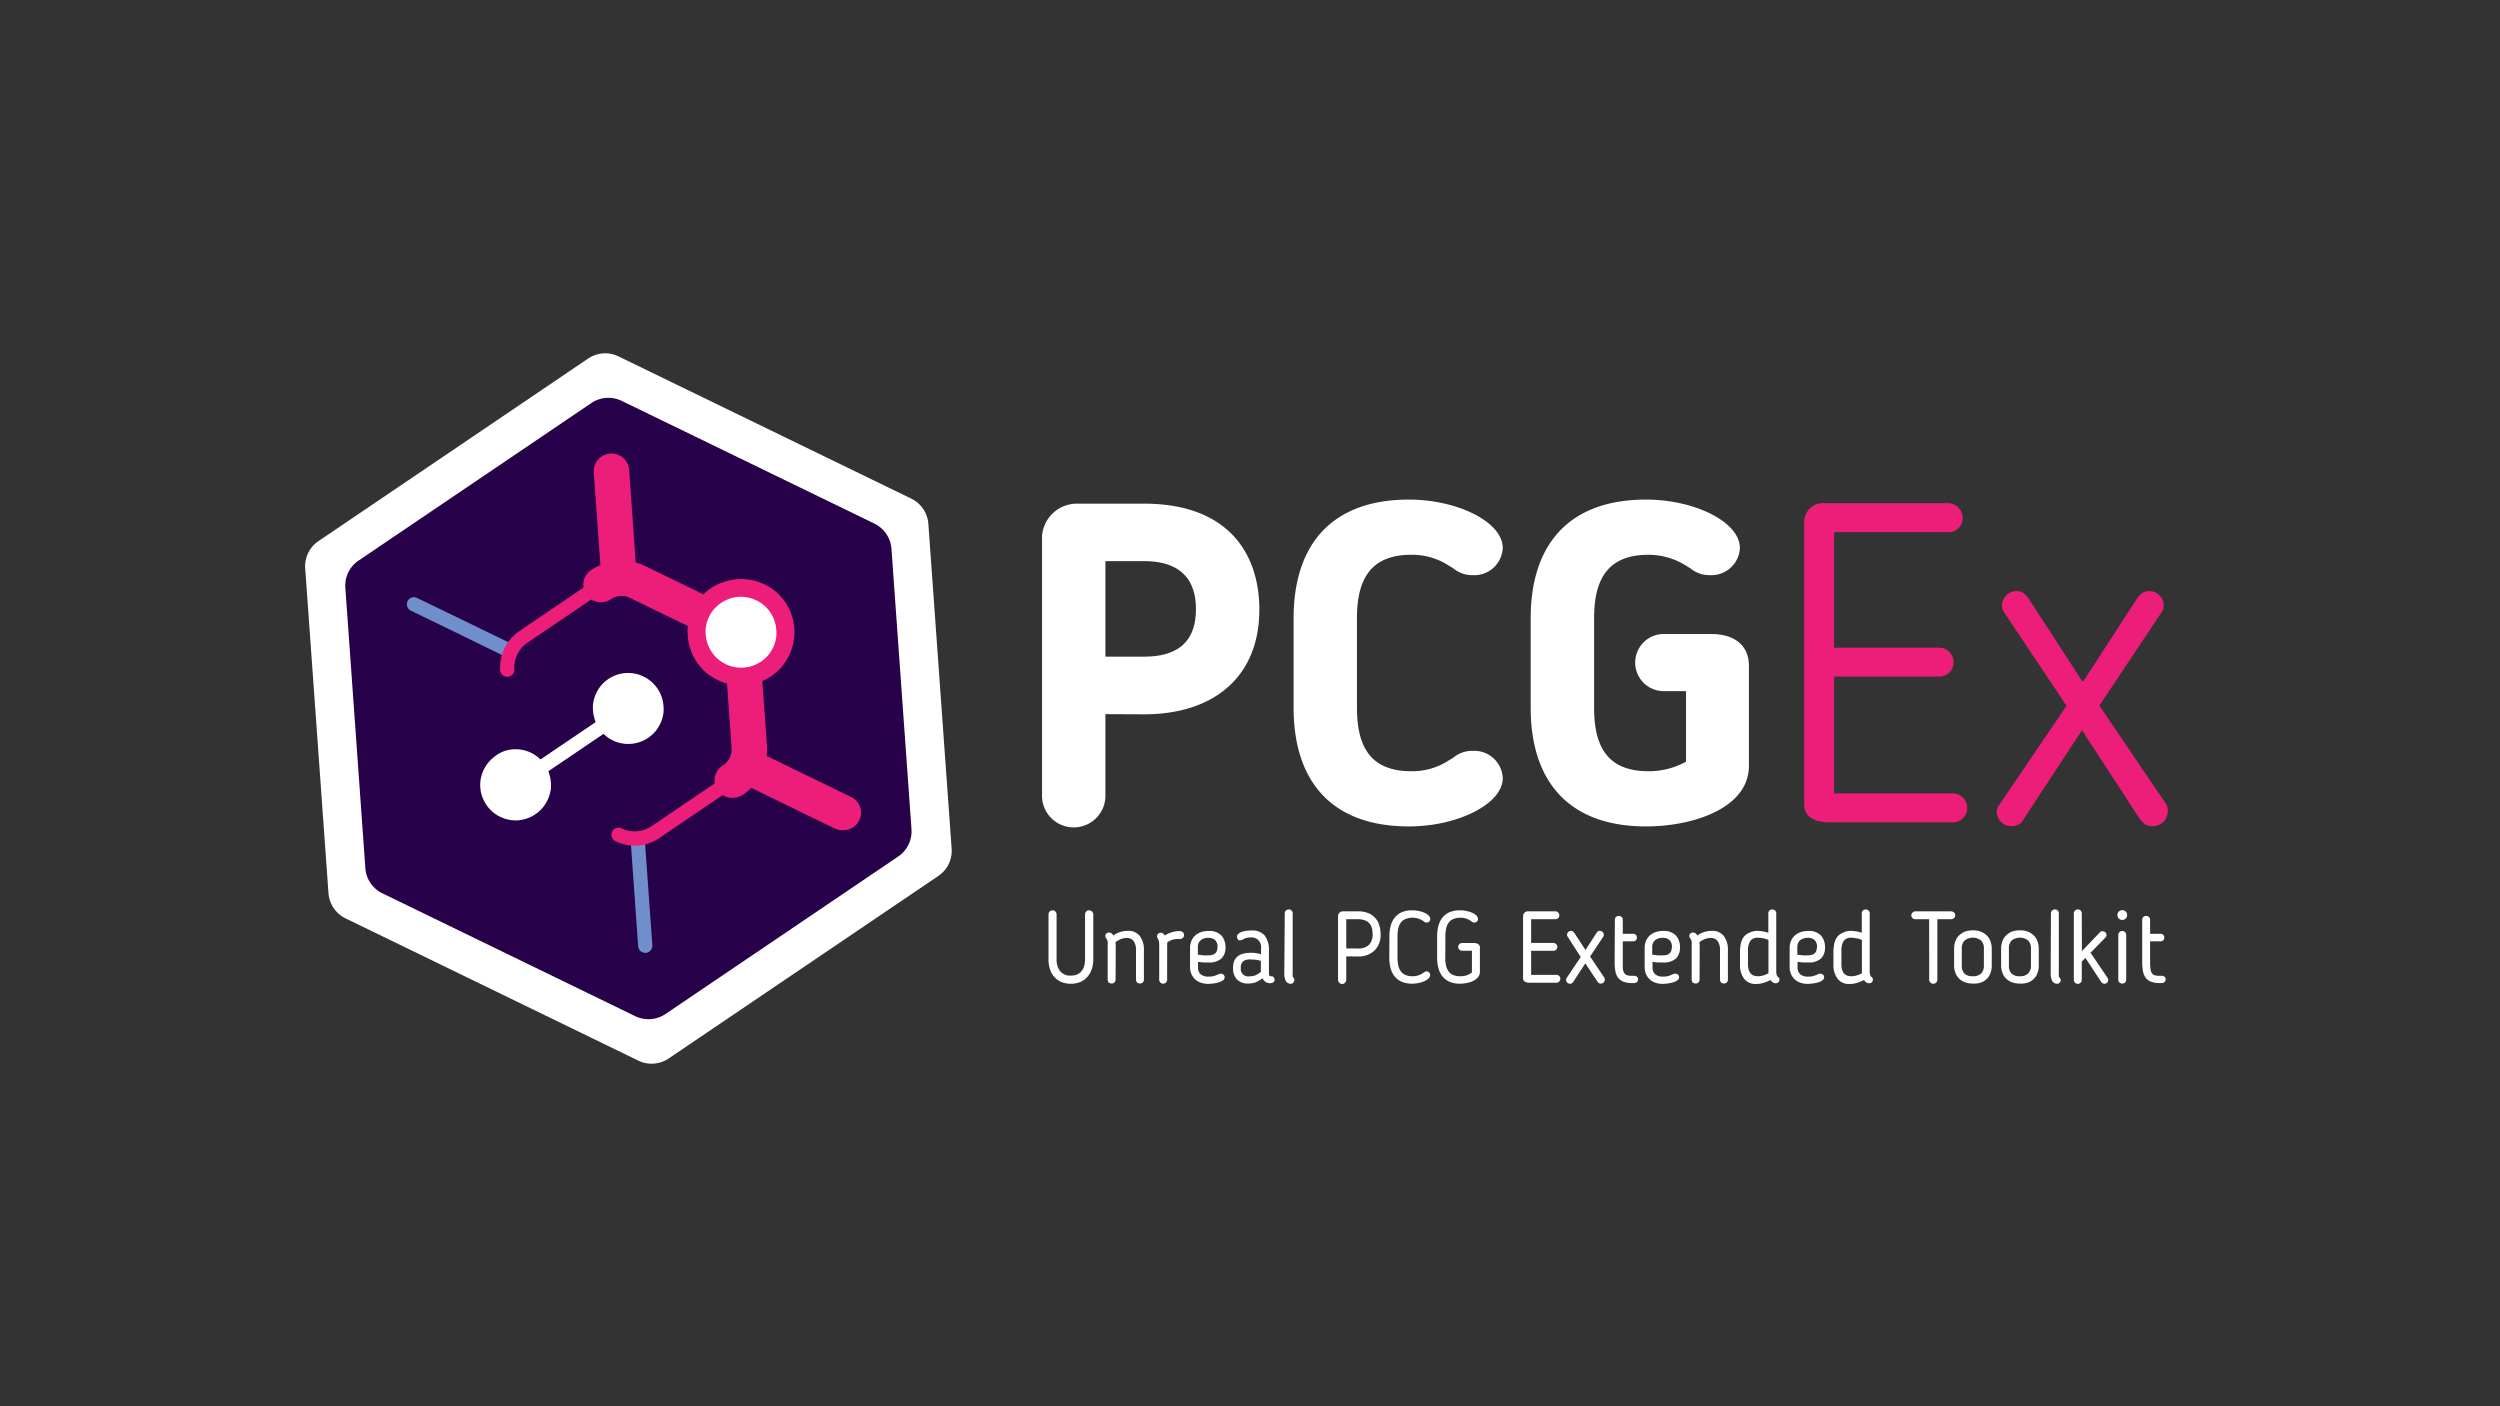 <svg id="Accent" xmlns="http://www.w3.org/2000/svg" viewBox="0 0 429.71 241.71"><rect x="0" y="0" width="429.71" height="241.71" fill="#333333" stroke="none"/><defs><style>.cls-1{fill:#fff;}.cls-2{fill:#ed1e79;}.cls-3{fill:#270149;}.cls-4{fill:#708dcc;}</style></defs><path class="cls-1" d="M190,122.75V137a5.45,5.45,0,0,1-10.89,0V92.17a6,6,0,0,1,6.07-5.6h11.43c14.63,0,19.85,8.72,19.85,18.21,0,11.52-7.78,18-19.85,18Zm0-9.88h6.61c5.84,0,8.95-2.57,8.95-8.17,0-4-1.63-8.25-8.95-8.25H190Z"/><path class="cls-1" d="M233.24,121.66c0,6.7,2.33,10.9,9.34,10.9a11.41,11.41,0,0,0,6.46-1.87l.77-.47a5.1,5.1,0,0,1,3.35-1.16,4.9,4.9,0,0,1,5.14,4.67c0,4.51-7.86,8.32-16.11,8.32-13.62,0-19.84-8.09-19.84-20.39v-15.4c0-12.3,6.22-20.39,19.84-20.39,8.25,0,16.11,3.81,16.11,8.33a4.9,4.9,0,0,1-5.14,4.66,5.1,5.1,0,0,1-3.35-1.16l-.77-.47a11.49,11.49,0,0,0-6.46-1.87c-7,0-9.34,4.21-9.34,10.9Z"/><path class="cls-1" d="M274,121.66c0,6.7,2.33,10.9,9.34,10.9a13.13,13.13,0,0,0,6.46-1.64V118.79h-4.05a4.91,4.91,0,0,1,0-9.81h8.48c3.58,0,6.38,1.71,6.38,5.45v17.2c0,7.31-9.65,10.42-17.66,10.42-13.62,0-19.85-8.09-19.85-20.39v-15.4c0-12.3,6.23-20.39,19.85-20.39,8.25,0,16.11,3.81,16.11,8.33a4.9,4.9,0,0,1-5.14,4.66,5.1,5.1,0,0,1-3.35-1.16l-.77-.47a12.07,12.07,0,0,0-6.46-1.87c-7,0-9.34,4.21-9.34,10.9Z"/><path class="cls-2" d="M335.63,141.35H314.55c-2.34,0-4.44-.7-4.44-3.11V89.68a3.2,3.2,0,0,1,3.19-3.19h21.56a2.55,2.55,0,0,1,2.49,2.65,2.38,2.38,0,0,1-2.49,2.33H315.25v19.85H333.3a2.5,2.5,0,0,1,2.49,2.49,2.46,2.46,0,0,1-2.49,2.49H315.25v20.07h20.38a2.49,2.49,0,1,1,0,5Z"/><path class="cls-2" d="M344.42,105.17a1.9,1.9,0,0,1-.31-1.17,2.53,2.53,0,0,1,2.41-2.41c1.25,0,1.79.7,2.49,1.79L358,117.23l9-13.85c.7-1.09,1.25-1.79,2.49-1.79a2.53,2.53,0,0,1,2.41,2.41,1.83,1.83,0,0,1-.31,1.17l-10.74,16.11,11.52,17a2.09,2.09,0,0,1,.23,1A2.55,2.55,0,0,1,370,142c-1.25,0-1.72-.54-2.57-1.79l-9.57-14.7-10,15.25a2.27,2.27,0,0,1-2,1.24,2.5,2.5,0,0,1-2.64-2.49,1.75,1.75,0,0,1,.31-1l11.67-17.19Z"/><path class="cls-1" d="M163.57,145.86l-4-55.82a5.25,5.25,0,0,0-2.93-4.33L106.31,61.26a5.22,5.22,0,0,0-5.22.37L54.75,93a5.22,5.22,0,0,0-2.29,4.7l4,55.82a5.25,5.25,0,0,0,2.93,4.33l50.34,24.46a5.23,5.23,0,0,0,5.21-.38l46.35-31.37A5.21,5.21,0,0,0,163.57,145.86Z"/><path class="cls-3" d="M156.67,142.51l-3.44-48.17A5.25,5.25,0,0,0,150.3,90L106.85,68.9a5.23,5.23,0,0,0-5.21.38l-40,27.07a5.19,5.19,0,0,0-2.28,4.7l3.44,48.18a5.2,5.2,0,0,0,2.93,4.32l43.45,21.11a5.25,5.25,0,0,0,5.21-.37l40-27.07A5.25,5.25,0,0,0,156.67,142.51Z"/><path class="cls-4" d="M111,163.78a1.23,1.23,0,0,1-1.31-1.13l-1.24-17.45a1.22,1.22,0,1,1,2.43-.17l1.25,17.45A1.23,1.23,0,0,1,111,163.78Z"/><path class="cls-4" d="M87.06,112.78a1.35,1.35,0,0,1-.62-.12L70.71,105a1.22,1.22,0,1,1,1.06-2.19l15.74,7.64a1.23,1.23,0,0,1-.45,2.32Z"/><path class="cls-2" d="M109.7,145.34a7.54,7.54,0,0,1-3.86-.74,1.22,1.22,0,1,1,1.07-2.19A5.15,5.15,0,0,0,112,142l13.29-9a5.15,5.15,0,0,0,2.25-4.63l-1.15-16a5.16,5.16,0,0,0-2.88-4.27l-14.43-7a5.17,5.17,0,0,0-5.14.37l-13.28,9a5.16,5.16,0,0,0-2.25,4.63,1.22,1.22,0,0,1-2.43.17,7.62,7.62,0,0,1,3.32-6.82l13.28-9a7.63,7.63,0,0,1,7.57-.54l14.42,7a7.6,7.6,0,0,1,4.25,6.28l1.15,16a7.61,7.61,0,0,1-3.32,6.82l-13.28,9A7.51,7.51,0,0,1,109.7,145.34Z"/><path class="cls-2" d="M126.23,137.1a3,3,0,0,1-1.93-5.56,3.32,3.32,0,0,0,1.45-3l-1.14-16a3.32,3.32,0,0,0-1.86-2.75l-14.43-7A3.32,3.32,0,0,0,105,103a3,3,0,0,1-3.42-5,9.43,9.43,0,0,1,9.39-.67l14.43,7a9.45,9.45,0,0,1,5.28,7.8l1.14,16a9.46,9.46,0,0,1-4.11,8.47A3,3,0,0,1,126.23,137.1Z"/><path class="cls-2" d="M106.56,101.49a3.05,3.05,0,0,1-3.25-2.82l-1.25-17.45a3,3,0,0,1,6.08-.44l1.24,17.45A3,3,0,0,1,106.56,101.49Z"/><path class="cls-2" d="M145,142.69a3.12,3.12,0,0,1-1.54-.3l-15.74-7.65a3,3,0,1,1,2.67-5.48l15.73,7.65a3,3,0,0,1-1.12,5.78Z"/><path class="cls-1" d="M89.07,141a6.15,6.15,0,0,1-4.42-1.47,6.75,6.75,0,0,1-.82-.87,6,6,0,0,1-.63-1,6,6,0,0,1,.84-6.7,5.72,5.72,0,0,1,.87-.83A5.67,5.67,0,0,1,87,129a6.12,6.12,0,0,1,2.37-.17,6.6,6.6,0,0,1,1.17.26,5.92,5.92,0,0,1,2.06,1.18,6.12,6.12,0,0,1,2.08,4.17,6.76,6.76,0,0,1,0,1.19,6.52,6.52,0,0,1-.27,1.16,6.4,6.4,0,0,1-1.17,2.08A6.16,6.16,0,0,1,89.07,141Z"/><path class="cls-1" d="M108.45,127.85a6,6,0,0,1-5.88-3.34,5.6,5.6,0,0,1-.42-1.12,5.22,5.22,0,0,1-.21-1.18,5.29,5.29,0,0,1,0-1.19,5.71,5.71,0,0,1,.25-1.16,6.71,6.71,0,0,1,.49-1.09,5.58,5.58,0,0,1,.69-1,6.16,6.16,0,0,1,.87-.82,5.52,5.52,0,0,1,1-.63,5.79,5.79,0,0,1,1.11-.43,6.1,6.1,0,0,1,7.69,5.43,6.85,6.85,0,0,1,0,1.2,6,6,0,0,1-.27,1.17,5.6,5.6,0,0,1-.49,1.09,5.9,5.9,0,0,1-.69,1A6.05,6.05,0,0,1,108.45,127.85Z"/><path class="cls-2" d="M128,117.79a8.91,8.91,0,0,1-1.79-.05,9.64,9.64,0,0,1-1.75-.4,10.38,10.38,0,0,1-1.63-.73,9.45,9.45,0,0,1-1.47-1,9.21,9.21,0,0,1-3.13-6.25,9,9,0,0,1,0-1.8,9.35,9.35,0,0,1,.4-1.74,8.62,8.62,0,0,1,.73-1.64,9.25,9.25,0,0,1,1-1.47,9,9,0,0,1,1.31-1.23A8.92,8.92,0,0,1,125,99.86a9,9,0,0,1,5.3.14,10.38,10.38,0,0,1,1.63.73,9,9,0,0,1,1.47,1,10.89,10.89,0,0,1,1.24,1.3,9.93,9.93,0,0,1,.95,1.52,9.1,9.1,0,0,1,.63,1.67,8.93,8.93,0,0,1,.26,3.56,9,9,0,0,1-1.12,3.38,10,10,0,0,1-1,1.47A9.16,9.16,0,0,1,128,117.79Z"/><path class="cls-1" d="M88.73,136.11a1.22,1.22,0,0,1-.77-2.23l19.37-13.11a1.22,1.22,0,0,1,1.37,2L89.33,135.9A1.24,1.24,0,0,1,88.73,136.11Z"/><path class="cls-1" d="M127.82,114.75a6.09,6.09,0,0,1-4.42-1.48,6.23,6.23,0,0,1-.83-.87,5.74,5.74,0,0,1-.62-1,5.32,5.32,0,0,1-.44-1.12,5.85,5.85,0,0,1-.2-1.17,6,6,0,0,1,0-1.2,6.8,6.8,0,0,1,.26-1.17,6.59,6.59,0,0,1,1.17-2.06,6.27,6.27,0,0,1,.89-.82,6.44,6.44,0,0,1,2.11-1.07,6.16,6.16,0,0,1,5.61,1.28,5.63,5.63,0,0,1,.82.87,6.47,6.47,0,0,1,.63,1,6.32,6.32,0,0,1,.43,1.12,5.82,5.82,0,0,1,.2,1.18,5.94,5.94,0,0,1,0,1.19,6.8,6.8,0,0,1-.26,1.17,7,7,0,0,1-.49,1.08,6,6,0,0,1-.69,1A6.13,6.13,0,0,1,127.82,114.75Z"/><path class="cls-1" d="M187.65,166.58a3.69,3.69,0,0,1-.75,1.33,3.54,3.54,0,0,1-1.21.87,4,4,0,0,1-1.62.31,4.08,4.08,0,0,1-1.65-.31,3.44,3.44,0,0,1-1.21-.87,3.67,3.67,0,0,1-.74-1.33,5.22,5.22,0,0,1-.25-1.67V157.2a.7.7,0,0,1,.21-.52.67.67,0,0,1,.5-.21.63.63,0,0,1,.48.21.77.77,0,0,1,.2.52v7.71a3.25,3.25,0,0,0,.6,2,2.2,2.2,0,0,0,1.86.78,2.57,2.57,0,0,0,1.08-.2,2,2,0,0,0,.76-.59,2.58,2.58,0,0,0,.45-.89,4.14,4.14,0,0,0,.14-1.14V157.2a.77.77,0,0,1,.2-.52.61.61,0,0,1,.48-.21.72.72,0,0,1,.53.21.73.73,0,0,1,.21.52v7.71A5,5,0,0,1,187.65,166.58Z"/><path class="cls-1" d="M191.75,168.38a.71.71,0,0,1-.17.47.63.63,0,0,1-.51.19.64.64,0,0,1-.52-.19.71.71,0,0,1-.16-.47v-5.92a3.88,3.88,0,0,0,0-.56,1.61,1.61,0,0,0-.07-.31.67.67,0,0,0-.1-.19.74.74,0,0,1-.12-.16l-.07-.13a.45.45,0,0,1-.05-.22.54.54,0,0,1,.19-.43.62.62,0,0,1,.46-.18.64.64,0,0,1,.41.14,1.17,1.17,0,0,1,.32.37,4.2,4.2,0,0,1,1.22-.6,4.71,4.71,0,0,1,1.27-.19,2.43,2.43,0,0,1,2.08.91,3.82,3.82,0,0,1,.69,2.38v5.09a.67.67,0,0,1-.18.47.62.62,0,0,1-.5.19.66.66,0,0,1-.51-.19.71.71,0,0,1-.17-.47v-5.09a2.51,2.51,0,0,0-.41-1.53,1.4,1.4,0,0,0-1.19-.54,2.91,2.91,0,0,0-1,.19,4.29,4.29,0,0,0-.94.54,2.67,2.67,0,0,1,.06.51Z"/><path class="cls-1" d="M200.61,168.38a.66.66,0,0,1-.19.49.68.68,0,0,1-1.17-.49v-5.89a3.31,3.31,0,0,0-.06-.7,1.57,1.57,0,0,0-.22-.52l-.08-.15a.36.36,0,0,1,0-.19.59.59,0,0,1,.19-.45.66.66,0,0,1,.44-.16.58.58,0,0,1,.38.13,1.31,1.31,0,0,1,.32.34,4.58,4.58,0,0,1,1.21-.55,3.93,3.93,0,0,1,1.17-.2,1,1,0,0,1,.72.19.67.67,0,0,1,.19.47.7.7,0,0,1-.2.52.63.63,0,0,1-.48.18,4.69,4.69,0,0,0-1.06.06,2.68,2.68,0,0,0-1.15.56c0,.1,0,.18,0,.26a1.48,1.48,0,0,1,0,.21Z"/><path class="cls-1" d="M207.79,167.86a2.93,2.93,0,0,0,1-.14c.27-.1.55-.21.86-.35l.09,0h.15a.6.6,0,0,1,.44.18.61.61,0,0,1,.17.43.64.64,0,0,1-.3.53,2.89,2.89,0,0,1-.75.35,7,7,0,0,1-.93.19,7.16,7.16,0,0,1-.84.06,3.66,3.66,0,0,1-1.32-.22,2.67,2.67,0,0,1-1-.61,2.71,2.71,0,0,1-.6-.92,3.12,3.12,0,0,1-.21-1.14v-3.26a3.2,3.2,0,0,1,.21-1.17,2.55,2.55,0,0,1,.61-.93,2.83,2.83,0,0,1,1-.62,3.84,3.84,0,0,1,1.38-.22,2.82,2.82,0,0,1,2.17.76,2.94,2.94,0,0,1,.72,2.08,2.55,2.55,0,0,1-.69,1.89,3.15,3.15,0,0,1-2.26.68l-.86,0a6.86,6.86,0,0,1-.91-.12v1a1.5,1.5,0,0,0,.48,1.17A2,2,0,0,0,207.79,167.86Zm1.48-5.05a1.61,1.61,0,0,0-.41-1.23,1.71,1.71,0,0,0-1.18-.38,1.9,1.9,0,0,0-1.32.43,1.47,1.47,0,0,0-.47,1.16v1.32c.32,0,.66.08,1,.1s.63,0,.81,0a2.19,2.19,0,0,0,.79-.12,1.3,1.3,0,0,0,.48-.32,1,1,0,0,0,.22-.46A2.37,2.37,0,0,0,209.27,162.81Z"/><path class="cls-1" d="M216.75,163a1.64,1.64,0,0,0-1.86-1.86,2.2,2.2,0,0,0-.74.1,3.77,3.77,0,0,0-.58.27l-.18.07a.67.67,0,0,1-.28.06.37.37,0,0,1-.35-.19.79.79,0,0,1-.13-.38.57.57,0,0,1,.17-.51,1.47,1.47,0,0,1,.57-.36,3.6,3.6,0,0,1,.8-.2,6.58,6.58,0,0,1,.9-.06,2.79,2.79,0,0,1,2.34.89,4.15,4.15,0,0,1,.7,2.63v3.83c0,.35.11.52.32.52h.14a.43.43,0,0,1,.37.18.69.69,0,0,1,.13.41.5.5,0,0,1-.24.47,1.26,1.26,0,0,1-.54.13,1.33,1.33,0,0,1-.78-.24,1.72,1.72,0,0,1-.53-.63,3.44,3.44,0,0,1-2.39.92,2.6,2.6,0,0,1-2-.72,2.78,2.78,0,0,1-.65-1.91v-.07c0-1.72,1-2.58,3.07-2.58a5.92,5.92,0,0,1,1.75.25Zm-1.77,1.9a2.93,2.93,0,0,0-.87.11,1.28,1.28,0,0,0-.52.32,1.09,1.09,0,0,0-.25.46,2,2,0,0,0-.07.56v.07a1.28,1.28,0,0,0,1.53,1.39,2.82,2.82,0,0,0,1-.18,3.25,3.25,0,0,0,.92-.59v-1.88a5.34,5.34,0,0,0-.9-.2A6.94,6.94,0,0,0,215,164.93Z"/><path class="cls-1" d="M220.83,157a.68.68,0,0,1,.19-.48.66.66,0,0,1,.49-.2.65.65,0,0,1,.68.68v10.31a2.09,2.09,0,0,0,0,.48.75.75,0,0,0,.2.34l.08.14a.41.41,0,0,1,0,.19.63.63,0,0,1-.18.45.6.6,0,0,1-.44.18,1.17,1.17,0,0,1-.35-.06.76.76,0,0,1-.36-.25,1.45,1.45,0,0,1-.28-.53,3.31,3.31,0,0,1-.11-.94Z"/><path class="cls-1" d="M231.4,164.39v4a.77.77,0,0,1-.2.52.68.68,0,0,1-1,0,.73.73,0,0,1-.21-.52V157.48a.85.85,0,0,1,.24-.6.81.81,0,0,1,.59-.24h2.56a4.72,4.72,0,0,1,1.83.32,3.23,3.23,0,0,1,1.88,2.11,5.12,5.12,0,0,1,.21,1.47,3.72,3.72,0,0,1-1.06,2.86,4,4,0,0,1-2.86,1Zm0-1.36h2a2.6,2.6,0,0,0,1.89-.61,2.49,2.49,0,0,0,.64-1.9,4.06,4.06,0,0,0-.11-.92,2,2,0,0,0-.38-.81,1.83,1.83,0,0,0-.77-.57,3.11,3.11,0,0,0-1.27-.22h-2Z"/><path class="cls-1" d="M238.82,160.91a6.89,6.89,0,0,1,.23-1.83,3.87,3.87,0,0,1,.72-1.4,3.09,3.09,0,0,1,1.22-.9,4.42,4.42,0,0,1,1.75-.31,5.47,5.47,0,0,1,1.15.12,4.7,4.7,0,0,1,1,.32,2.39,2.39,0,0,1,.69.47.85.85,0,0,1,.26.58.6.6,0,0,1-.63.61.53.53,0,0,1-.3-.07l-.32-.22a3.27,3.27,0,0,0-3-.32,1.82,1.82,0,0,0-.81.63,2.61,2.61,0,0,0-.44,1,6.56,6.56,0,0,0-.13,1.32v3.72a6.56,6.56,0,0,0,.13,1.32,2.61,2.61,0,0,0,.44,1,1.92,1.92,0,0,0,.81.64,3.19,3.19,0,0,0,1.23.21,3,3,0,0,0,1.75-.54l.33-.21a.43.43,0,0,1,.29-.08.62.62,0,0,1,.46.18.63.63,0,0,1,.17.43.83.83,0,0,1-.26.58,2.39,2.39,0,0,1-.69.47,4.18,4.18,0,0,1-1,.32,4.89,4.89,0,0,1-1.15.13,4.41,4.41,0,0,1-1.75-.32,3.17,3.17,0,0,1-1.22-.89,3.92,3.92,0,0,1-.72-1.41,6.83,6.83,0,0,1-.23-1.83Z"/><path class="cls-1" d="M248.42,164.63a5.9,5.9,0,0,0,.13,1.32,2.6,2.6,0,0,0,.43,1,1.92,1.92,0,0,0,.81.64,3.25,3.25,0,0,0,1.24.21,3,3,0,0,0,1.09-.17,3.54,3.54,0,0,0,.88-.47v-3.74h-1.69a.67.67,0,0,1-.47-.2.62.62,0,0,1-.2-.47.65.65,0,0,1,.2-.47.7.7,0,0,1,.47-.19h2.07a1.28,1.28,0,0,1,.7.19.66.66,0,0,1,.29.61v4.17a1.38,1.38,0,0,1-.32.9,2.63,2.63,0,0,1-.82.64,3.81,3.81,0,0,1-1.11.36,6.06,6.06,0,0,1-1.18.12,4.44,4.44,0,0,1-1.75-.32,3.24,3.24,0,0,1-1.22-.89,3.75,3.75,0,0,1-.71-1.41,6.44,6.44,0,0,1-.24-1.83v-3.72a6.49,6.49,0,0,1,.24-1.83,3.71,3.71,0,0,1,.71-1.4,3.16,3.16,0,0,1,1.22-.9,4.45,4.45,0,0,1,1.75-.31,5.4,5.4,0,0,1,1.15.12,4.7,4.7,0,0,1,1,.32,2.15,2.15,0,0,1,.69.47.81.81,0,0,1,.26.58.57.57,0,0,1-.17.43.61.61,0,0,1-.45.18.57.57,0,0,1-.31-.07,3.3,3.3,0,0,0-.32-.22,2.94,2.94,0,0,0-1.74-.54,3.06,3.06,0,0,0-1.24.22,1.82,1.82,0,0,0-.81.63,2.6,2.6,0,0,0-.43,1,5.9,5.9,0,0,0-.13,1.32Z"/><path class="cls-1" d="M268.2,168.21a.72.72,0,0,1-.2.5.67.67,0,0,1-.5.21h-4.61a1.71,1.71,0,0,1-.77-.17.68.68,0,0,1-.33-.65V157.46a.86.86,0,0,1,.23-.56.79.79,0,0,1,.59-.26h4.72a.66.66,0,0,1,.49.2.65.65,0,0,1,.2.5.61.61,0,0,1-.2.48.69.69,0,0,1-.49.18h-4.15v4.08H267a.67.67,0,0,1,.47.19.61.61,0,0,1,.21.48.66.66,0,0,1-.2.49.63.63,0,0,1-.48.19h-3.82v4.13h4.32a.69.69,0,0,1,.49.19A.6.6,0,0,1,268.2,168.21Z"/><path class="cls-1" d="M275.76,168.05a.6.6,0,0,1,.08.29.72.72,0,0,1-.19.51.64.64,0,0,1-.5.21.59.59,0,0,1-.38-.11,2.05,2.05,0,0,1-.28-.36l-2-3-2.06,3.15a.65.65,0,0,1-.56.35.71.71,0,0,1-.49-.19.66.66,0,0,1-.2-.49.55.55,0,0,1,.09-.3l2.43-3.62L269.45,161a.43.43,0,0,1-.1-.29.69.69,0,0,1,.19-.49A.64.64,0,0,1,270,160a.58.58,0,0,1,.46.2q.17.19.3.39l1.76,2.7,1.83-2.84a1.59,1.59,0,0,1,.27-.33A.54.54,0,0,1,275,160a.68.68,0,0,1,.45.18.59.59,0,0,1,.21.46.88.88,0,0,1,0,.17.77.77,0,0,1-.07.17l-2.28,3.43Z"/><path class="cls-1" d="M277.57,158.1a.71.71,0,0,1,.17-.47.69.69,0,0,1,.51-.19.65.65,0,0,1,.5.19.67.67,0,0,1,.18.47v2.41h1.81a.6.6,0,0,1,.44.18.63.63,0,0,1,.18.46.62.62,0,0,1-.18.46.58.58,0,0,1-.44.19h-1.81v3.46c0,.45,0,.83,0,1.14a2.15,2.15,0,0,0,.2.76.92.92,0,0,0,.44.43,1.85,1.85,0,0,0,.74.13h.34l.31,0a1,1,0,0,1,.29.08.67.67,0,0,1,.21.2.54.54,0,0,1,.09.33.58.58,0,0,1-.09.35.47.47,0,0,1-.22.2.85.85,0,0,1-.33.09l-.35,0a4.24,4.24,0,0,1-1.51-.23,2,2,0,0,1-.92-.68,2.66,2.66,0,0,1-.47-1.12,8.13,8.13,0,0,1-.13-1.58Z"/><path class="cls-1" d="M285.89,167.86a3,3,0,0,0,1-.14c.27-.1.55-.21.85-.35l.1,0H288a.57.57,0,0,1,.43.18.58.58,0,0,1,.18.43.63.63,0,0,1-.31.53,2.61,2.61,0,0,1-.75.35,6.37,6.37,0,0,1-.93.19,6.87,6.87,0,0,1-.83.06,3.66,3.66,0,0,1-1.32-.22,2.67,2.67,0,0,1-1.58-1.53,3.33,3.33,0,0,1-.2-1.14v-3.26a3.42,3.42,0,0,1,.2-1.17,2.69,2.69,0,0,1,.61-.93,2.88,2.88,0,0,1,1-.62,3.82,3.82,0,0,1,1.37-.22,2.85,2.85,0,0,1,2.18.76,2.94,2.94,0,0,1,.71,2.08,2.59,2.59,0,0,1-.68,1.89,3.15,3.15,0,0,1-2.26.68l-.86,0a7.24,7.24,0,0,1-.92-.12v1a1.5,1.5,0,0,0,.48,1.17A2.06,2.06,0,0,0,285.89,167.86Zm1.48-5.05a1.57,1.57,0,0,0-.41-1.23,1.66,1.66,0,0,0-1.17-.38,2,2,0,0,0-1.33.43,1.51,1.51,0,0,0-.47,1.16v1.32c.33,0,.67.08,1,.1s.63,0,.8,0a2.25,2.25,0,0,0,.8-.12,1.18,1.18,0,0,0,.47-.32.91.91,0,0,0,.23-.46A2.35,2.35,0,0,0,287.37,162.81Z"/><path class="cls-1" d="M292.13,168.38a.71.71,0,0,1-.17.47.63.63,0,0,1-.51.19.65.65,0,0,1-.52-.19.71.71,0,0,1-.16-.47v-5.92a3.88,3.88,0,0,0,0-.56,1.1,1.1,0,0,0-.07-.31.67.67,0,0,0-.1-.19.5.5,0,0,1-.11-.16l-.08-.13a.45.45,0,0,1-.05-.22.54.54,0,0,1,.19-.43.62.62,0,0,1,.46-.18.68.68,0,0,1,.42.14,1.29,1.29,0,0,1,.31.37,4.2,4.2,0,0,1,1.22-.6,4.71,4.71,0,0,1,1.27-.19,2.43,2.43,0,0,1,2.08.91,3.82,3.82,0,0,1,.69,2.38v5.09a.67.67,0,0,1-.18.47.62.62,0,0,1-.5.19.66.66,0,0,1-.51-.19.71.71,0,0,1-.17-.47v-5.09a2.51,2.51,0,0,0-.41-1.53,1.4,1.4,0,0,0-1.19-.54,2.81,2.81,0,0,0-1,.19,4.13,4.13,0,0,0-.95.54,2.67,2.67,0,0,1,.06.51Z"/><path class="cls-1" d="M302,160a6.64,6.64,0,0,1,.95.08,6.24,6.24,0,0,1,1,.25V157a.72.72,0,0,1,.17-.48.69.69,0,0,1,.51-.19.65.65,0,0,1,.5.19.68.68,0,0,1,.18.48v10a1.75,1.75,0,0,0,.09.61,1,1,0,0,0,.36.44l.09.16a.47.47,0,0,1,0,.19.55.55,0,0,1-.19.44.64.64,0,0,1-.42.17,1,1,0,0,1-.53-.16,1.35,1.35,0,0,1-.39-.4,7.37,7.37,0,0,1-1.2.49,4.5,4.5,0,0,1-1.28.19,2.46,2.46,0,0,1-2.07-.92,3.83,3.83,0,0,1-.69-2.37v-2.22a6.27,6.27,0,0,1,.14-1.42,2.94,2.94,0,0,1,.47-1.11,2.29,2.29,0,0,1,.9-.72A3.2,3.2,0,0,1,302,160Zm1.94,1.55a4.1,4.1,0,0,0-.94-.28,4.92,4.92,0,0,0-.82-.09,1.51,1.51,0,0,0-1.34.56,3.13,3.13,0,0,0-.39,1.77v2.22c0,1.38.57,2.07,1.69,2.07a3.32,3.32,0,0,0,.9-.13,4.14,4.14,0,0,0,.93-.38.69.69,0,0,1,0-.2v-5.54Z"/><path class="cls-1" d="M310.83,167.86a3,3,0,0,0,1-.14c.27-.1.55-.21.85-.35l.1,0h.15a.57.57,0,0,1,.43.18.58.58,0,0,1,.18.43.66.66,0,0,1-.31.53,2.61,2.61,0,0,1-.75.35,6.37,6.37,0,0,1-.93.19,6.88,6.88,0,0,1-.84.06,3.64,3.64,0,0,1-1.31-.22,2.6,2.6,0,0,1-1.58-1.53,3.12,3.12,0,0,1-.21-1.14v-3.26a3.2,3.2,0,0,1,.21-1.17,2.69,2.69,0,0,1,.61-.93,2.88,2.88,0,0,1,1-.62,3.82,3.82,0,0,1,1.37-.22,2.85,2.85,0,0,1,2.18.76,3,3,0,0,1,.71,2.08,2.55,2.55,0,0,1-.69,1.89,3.12,3.12,0,0,1-2.25.68l-.86,0a7,7,0,0,1-.92-.12v1a1.5,1.5,0,0,0,.48,1.17A2,2,0,0,0,310.83,167.86Zm1.48-5.05a1.57,1.57,0,0,0-.41-1.23,1.66,1.66,0,0,0-1.17-.38,2,2,0,0,0-1.33.43,1.51,1.51,0,0,0-.47,1.16v1.32c.33,0,.67.08,1,.1s.63,0,.8,0a2.15,2.15,0,0,0,.79-.12,1.16,1.16,0,0,0,.48-.32,1,1,0,0,0,.23-.46A3.15,3.15,0,0,0,312.31,162.81Z"/><path class="cls-1" d="M318.06,160a6.64,6.64,0,0,1,.95.08,6.11,6.11,0,0,1,1,.25V157a.68.68,0,0,1,.18-.48.65.65,0,0,1,.5-.19.69.69,0,0,1,.51.19.72.72,0,0,1,.17.48v10a1.53,1.53,0,0,0,.1.61,1,1,0,0,0,.35.44.89.89,0,0,1,.09.16.47.47,0,0,1,0,.19.55.55,0,0,1-.19.44.6.6,0,0,1-.41.17,1,1,0,0,1-.54-.16,1.65,1.65,0,0,1-.39-.4,7.26,7.26,0,0,1-1.19.49,4.56,4.56,0,0,1-1.28.19,2.43,2.43,0,0,1-2.07-.92,3.77,3.77,0,0,1-.7-2.37v-2.22a6.9,6.9,0,0,1,.14-1.42,2.8,2.8,0,0,1,.48-1.11,2.15,2.15,0,0,1,.9-.72A3.17,3.17,0,0,1,318.06,160Zm1.93,1.55a4,4,0,0,0-.94-.28,4.92,4.92,0,0,0-.82-.09,1.52,1.52,0,0,0-1.34.56,3.23,3.23,0,0,0-.38,1.77v2.22c0,1.38.56,2.07,1.69,2.07a3.19,3.19,0,0,0,.89-.13,4.41,4.41,0,0,0,.94-.38.48.48,0,0,1,0-.2v-5.54Z"/><path class="cls-1" d="M331.59,158h-2.37a.7.7,0,0,1-.5-.2.66.66,0,0,1-.2-.48.7.7,0,0,1,.2-.45.66.66,0,0,1,.5-.23h6.13a.78.78,0,0,1,.5.19.64.64,0,0,1,.22.49.63.63,0,0,1-.21.48.73.73,0,0,1-.51.2H333v10.4a.63.63,0,0,1-.2.48.69.69,0,0,1-1,0,.67.67,0,0,1-.2-.48Z"/><path class="cls-1" d="M339.11,169.06a3.86,3.86,0,0,1-1.41-.24,2.83,2.83,0,0,1-1-.65,2.7,2.7,0,0,1-.61-1,3.53,3.53,0,0,1-.21-1.23v-2.91a3.46,3.46,0,0,1,.21-1.21,2.54,2.54,0,0,1,.61-1,3.17,3.17,0,0,1,1-.67,3.86,3.86,0,0,1,1.41-.24,3.78,3.78,0,0,1,1.41.24,3,3,0,0,1,1,.67,2.56,2.56,0,0,1,.62,1,3.46,3.46,0,0,1,.21,1.21V166a3.53,3.53,0,0,1-.21,1.23,2.72,2.72,0,0,1-.62,1,2.67,2.67,0,0,1-1,.65A3.78,3.78,0,0,1,339.11,169.06Zm0-1.26a1.92,1.92,0,0,0,1.42-.48A1.87,1.87,0,0,0,341,166V163a1.83,1.83,0,0,0-.48-1.34,2.3,2.3,0,0,0-2.84,0,1.83,1.83,0,0,0-.48,1.34V166a1.87,1.87,0,0,0,.48,1.36A1.94,1.94,0,0,0,339.11,167.8Z"/><path class="cls-1" d="M347.19,169.06a3.86,3.86,0,0,1-1.41-.24,2.83,2.83,0,0,1-1-.65,2.7,2.7,0,0,1-.61-1,3.53,3.53,0,0,1-.21-1.23v-2.91a3.46,3.46,0,0,1,.21-1.21,2.54,2.54,0,0,1,.61-1,3.17,3.17,0,0,1,1-.67,3.86,3.86,0,0,1,1.41-.24,3.78,3.78,0,0,1,1.41.24,3,3,0,0,1,1,.67,2.56,2.56,0,0,1,.62,1,3.46,3.46,0,0,1,.21,1.21V166a3.53,3.53,0,0,1-.21,1.23,2.72,2.72,0,0,1-.62,1,2.67,2.67,0,0,1-1,.65A3.78,3.78,0,0,1,347.19,169.06Zm0-1.26a1.92,1.92,0,0,0,1.42-.48,1.87,1.87,0,0,0,.48-1.36V163a1.83,1.83,0,0,0-.48-1.34,2.3,2.3,0,0,0-2.84,0,1.83,1.83,0,0,0-.47,1.34V166a1.86,1.86,0,0,0,.47,1.36A1.94,1.94,0,0,0,347.19,167.8Z"/><path class="cls-1" d="M352.52,157a.73.73,0,0,1,.19-.48.66.66,0,0,1,.49-.2.7.7,0,0,1,.49.19.66.66,0,0,1,.19.49v10.31a2.87,2.87,0,0,0,0,.48.75.75,0,0,0,.2.34.87.87,0,0,1,.08.14.41.41,0,0,1,.05.19.6.6,0,0,1-.19.45.6.6,0,0,1-.44.18,1.17,1.17,0,0,1-.35-.06.76.76,0,0,1-.36-.25,1.31,1.31,0,0,1-.27-.53,2.94,2.94,0,0,1-.12-.94Z"/><path class="cls-1" d="M357.85,163.47l3.15-3.28a.52.52,0,0,1,.19-.12.85.85,0,0,1,.23,0,.62.62,0,0,1,.46.18.58.58,0,0,1,.19.44.62.62,0,0,1-.18.46l-2.56,2.61,2.95,4.35a.68.68,0,0,1,.07.2.88.88,0,0,1,0,.2.56.56,0,0,1-.2.42.66.66,0,0,1-1-.17l-2.7-4.11-.63.64v3.12a.66.66,0,0,1-.19.49.68.68,0,0,1-1.17-.49V157a.69.69,0,0,1,1.17-.49.66.66,0,0,1,.19.49Z"/><path class="cls-1" d="M365.62,157.29a.82.82,0,0,1-.84.83.81.81,0,0,1-.59-.24.86.86,0,0,1,0-1.19.81.81,0,0,1,.59-.24.82.82,0,0,1,.84.84Zm-.16,11.09a.66.66,0,0,1-.19.49.7.7,0,0,1-.49.19.67.67,0,0,1-.48-.19.66.66,0,0,1-.2-.49V160.7a.66.66,0,0,1,.2-.48.64.64,0,0,1,.48-.2.66.66,0,0,1,.49.2.65.65,0,0,1,.19.48Z"/><path class="cls-1" d="M368.21,158.1a.67.67,0,0,1,.18-.47.65.65,0,0,1,.5-.19.69.69,0,0,1,.51.19.71.71,0,0,1,.17.47v2.41h1.81a.61.61,0,0,1,.45.18.63.63,0,0,1,.18.46.62.62,0,0,1-.18.46.58.58,0,0,1-.45.19h-1.81v3.46c0,.45,0,.83.05,1.14a1.8,1.8,0,0,0,.2.76.94.94,0,0,0,.43.43,1.94,1.94,0,0,0,.75.13h.33l.31,0a.89.89,0,0,1,.29.08.7.7,0,0,1,.22.2.54.54,0,0,1,.09.33.58.58,0,0,1-.09.35.5.5,0,0,1-.23.2.8.8,0,0,1-.32.09l-.36,0a4.22,4.22,0,0,1-1.5-.23,2.09,2.09,0,0,1-.93-.68,2.79,2.79,0,0,1-.47-1.12,9,9,0,0,1-.13-1.58Z"/></svg>